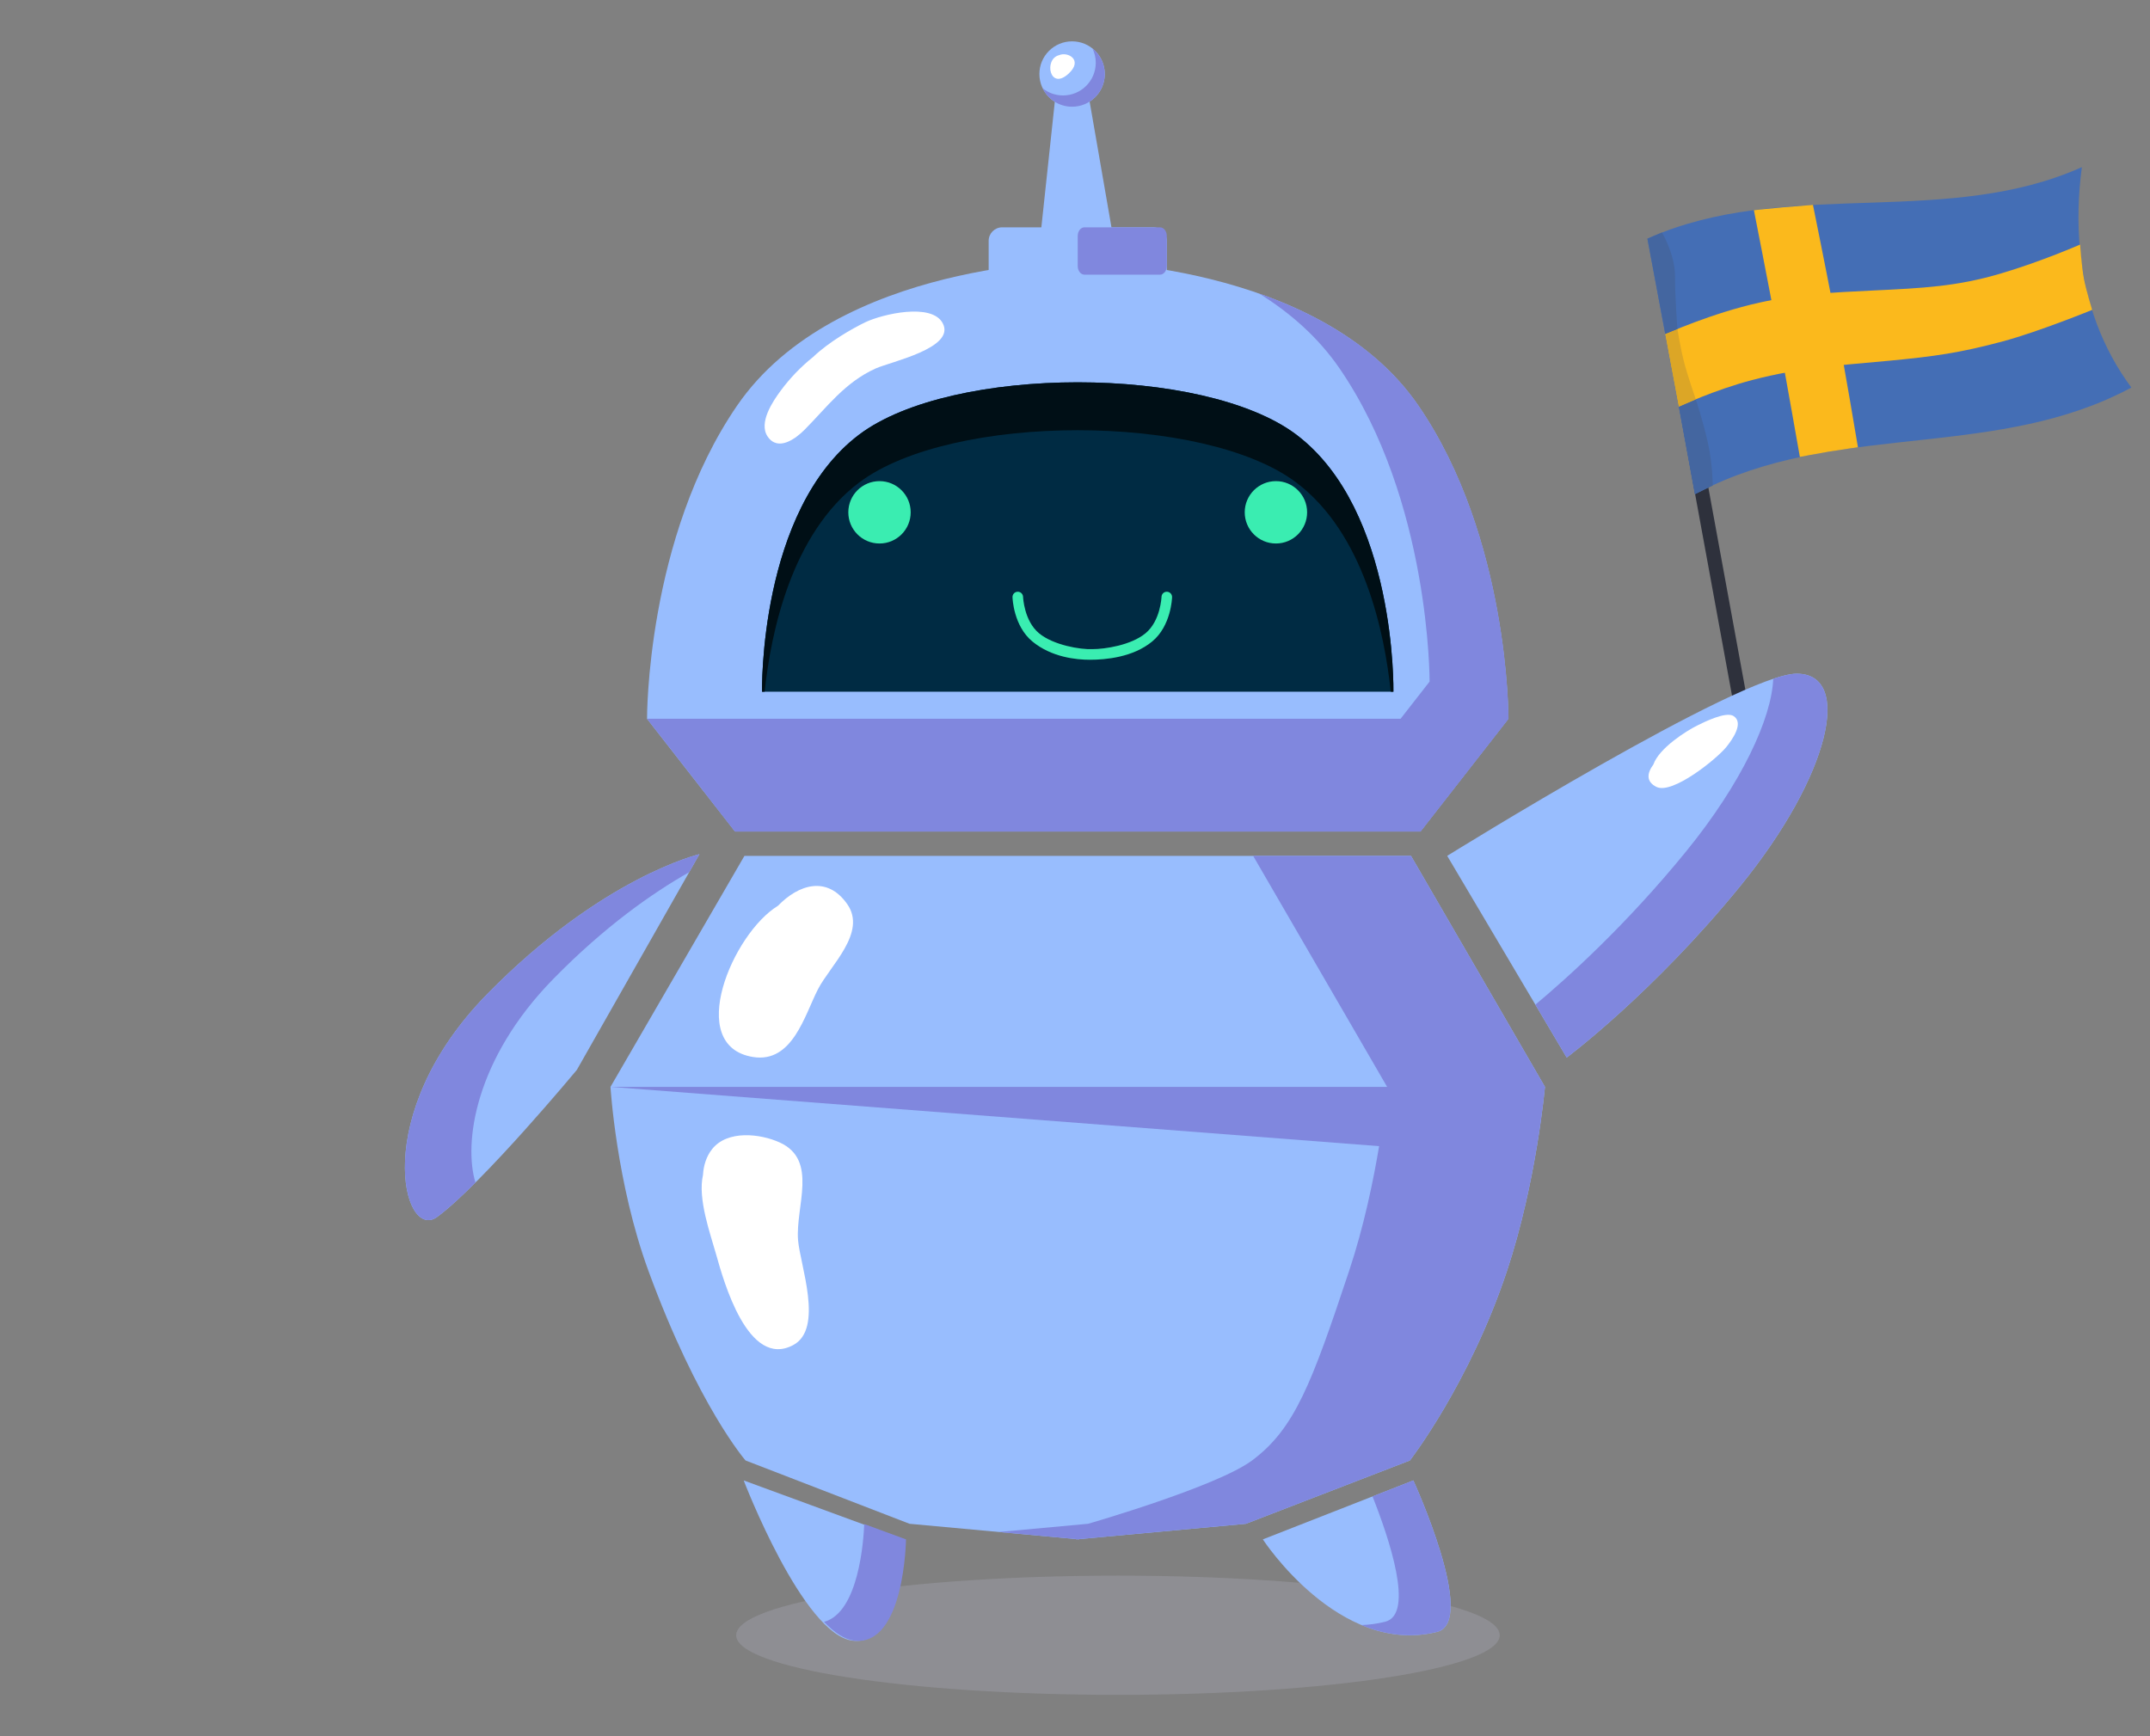 <svg width="260" height="210" viewBox="0 0 260 210" fill="none" xmlns="http://www.w3.org/2000/svg">
<rect x="0" y="0" width="260" height="210" fill="#808080" stroke="none"/>
<path fill-rule="evenodd" clip-rule="evenodd" d="M181.363 197.789C181.363 201.772 160.691 205 135.192 205C109.694 205 89.022 201.772 89.022 197.789C89.022 193.807 109.694 190.579 135.192 190.579C160.691 190.579 181.363 193.807 181.363 197.789Z" fill="#B8BACF" fill-opacity="0.25"/>
<path fill-rule="evenodd" clip-rule="evenodd" d="M171.504 49.037C159.505 31.586 130.329 31.586 130.329 31.586C130.329 31.586 101.152 31.586 89.153 49.037C78.143 65.054 78.246 86.94 78.246 86.94L88.883 100.574H171.775L182.409 86.94C182.409 86.94 182.514 65.054 171.504 49.037Z" fill="#98BDFE"/>
<path fill-rule="evenodd" clip-rule="evenodd" d="M171.519 49.037C166.816 42.196 159.471 38.036 152.28 35.508C156 37.823 159.387 40.775 161.976 44.538C172.986 60.555 172.881 82.44 172.881 82.44L162.247 96.074H85.388L88.898 100.574H171.79L182.427 86.94C182.427 86.94 182.53 65.054 171.519 49.037Z" fill="#8087DE"/>
<path fill-rule="evenodd" clip-rule="evenodd" d="M156.778 52.582C145.597 44.129 115.059 44.129 103.878 52.582C91.74 61.759 92.153 83.667 92.153 83.667H168.504C168.504 83.667 168.914 61.759 156.778 52.582Z" fill="#002B43"/>
<path fill-rule="evenodd" clip-rule="evenodd" d="M92.47 83.667C93.22 76.52 95.702 64.559 103.878 58.376C115.059 49.923 145.597 49.923 156.778 58.376C164.955 64.559 167.437 76.52 168.183 83.667H168.504C168.504 83.667 168.914 61.759 156.778 52.582C145.597 44.129 115.059 44.129 103.878 52.582C91.74 61.759 92.153 83.667 92.153 83.667H92.47Z" fill="#000F16"/>
<path fill-rule="evenodd" clip-rule="evenodd" d="M141.1 34.858C141.1 35.762 140.367 36.494 139.465 36.494H121.193C120.292 36.494 119.558 35.762 119.558 34.858V29.132C119.558 28.229 120.292 27.496 121.193 27.496H139.465C140.367 27.496 141.1 28.229 141.1 29.132V34.858Z" fill="#98BDFE"/>
<path fill-rule="evenodd" clip-rule="evenodd" d="M125.464 31.858L127.917 8.954H131.191L135.192 31.995L125.464 31.858Z" fill="#98BDFE"/>
<path fill-rule="evenodd" clip-rule="evenodd" d="M133.602 8.953C133.602 11.137 131.83 12.908 129.648 12.908C127.463 12.908 125.694 11.137 125.694 8.953C125.694 6.77 127.463 5 129.648 5C131.83 5 133.602 6.77 133.602 8.953Z" fill="#98BDFE"/>
<path fill-rule="evenodd" clip-rule="evenodd" d="M132.114 5.865C132.369 6.387 132.511 6.972 132.511 7.59C132.511 9.774 130.739 11.544 128.557 11.544C127.624 11.544 126.764 11.22 126.088 10.679C126.73 11.998 128.081 12.908 129.648 12.908C131.83 12.908 133.602 11.137 133.602 8.954C133.602 7.704 133.021 6.59 132.114 5.865Z" fill="#8087DE"/>
<path fill-rule="evenodd" clip-rule="evenodd" d="M88.883 100.574H171.775L182.409 86.94H78.246L88.883 100.574Z" fill="#8087DE"/>
<path fill-rule="evenodd" clip-rule="evenodd" d="M141.1 32.181C141.1 32.756 140.734 33.222 140.282 33.222H131.146C130.694 33.222 130.329 32.756 130.329 32.181V28.537C130.329 27.962 130.694 27.496 131.146 27.496H140.282C140.734 27.496 141.1 27.962 141.1 28.537V32.181Z" fill="#8087DE"/>
<path fill-rule="evenodd" clip-rule="evenodd" d="M114.011 39.108C112.683 36.565 106.673 38.021 104.707 38.948C103.103 39.706 100.198 41.384 98.347 43.165C96.88 44.335 95.565 45.697 94.427 47.232C93.478 48.507 91.69 51.134 92.836 52.808C94.099 54.649 96.228 53.053 97.285 51.99C100.037 49.222 102.151 46.258 105.884 44.573C107.719 43.744 115.577 42.105 114.011 39.108Z" fill="white"/>
<path fill-rule="evenodd" clip-rule="evenodd" d="M128.073 6.674C126.209 7.124 126.921 11.014 129.211 8.92C131.033 7.255 129.124 6.208 128.073 6.674Z" fill="white"/>
<path fill-rule="evenodd" clip-rule="evenodd" d="M186.832 131.46L170.632 103.519H90.026L73.827 131.46C73.827 131.46 74.521 143.103 78.427 153.746C84.435 170.107 90.161 176.651 90.161 176.651L109.988 184.308L130.148 186.161V186.194C130.148 186.194 130.284 186.178 130.329 186.178C130.374 186.178 130.508 186.194 130.508 186.194V186.161L150.669 184.308L170.498 176.651C170.498 176.651 177.69 167.38 182.231 153.746C185.811 142.989 186.832 131.46 186.832 131.46Z" fill="#98BDFE"/>
<path fill-rule="evenodd" clip-rule="evenodd" d="M170.631 103.519H151.542L167.745 131.46C167.745 131.46 166.725 142.989 163.141 153.746C158.604 167.38 156.572 172.81 151.408 176.651C147.147 179.823 131.58 184.308 131.58 184.308L120.786 185.3L130.148 186.161V186.194C130.148 186.194 130.284 186.178 130.329 186.178C130.374 186.178 130.508 186.194 130.508 186.194V186.161L150.669 184.308L170.497 176.651C170.497 176.651 177.69 167.38 182.231 153.746C185.811 142.989 186.831 131.46 186.831 131.46L170.631 103.519Z" fill="#8087DE"/>
<path fill-rule="evenodd" clip-rule="evenodd" d="M73.827 131.46H186.832L182.428 139.839L73.827 131.46Z" fill="#8087DE"/>
<path fill-rule="evenodd" clip-rule="evenodd" d="M96.509 149.989C96.188 145.935 98.957 140.345 94.33 138.204C91.95 137.105 87.933 136.653 86.096 139.015C85.418 139.884 85.076 140.979 85.013 142.115C84.35 145.008 85.907 149.238 86.632 151.83C87.489 154.881 90.457 165.612 95.925 162.69C99.651 160.698 96.748 152.992 96.509 149.989Z" fill="white"/>
<path fill-rule="evenodd" clip-rule="evenodd" d="M102.456 109.354C99.995 105.847 96.538 107.015 94.077 109.56C88.602 112.894 82.786 126.516 91.065 127.848C95.839 128.616 97.3 122.799 98.917 119.655C100.4 116.771 104.87 112.797 102.456 109.354Z" fill="white"/>
<path fill-rule="evenodd" clip-rule="evenodd" d="M89.934 179.064C89.934 179.064 97.13 197.836 103.158 198.449C109.184 199.062 109.359 186.195 109.359 186.195L89.934 179.064Z" fill="#98BDFE"/>
<path fill-rule="evenodd" clip-rule="evenodd" d="M104.512 184.34C104.441 186.161 103.884 195.044 99.646 196.171C100.887 197.465 102.149 198.325 103.361 198.449C109.389 199.063 109.565 186.195 109.565 186.195L104.512 184.34Z" fill="#8087DE"/>
<path fill-rule="evenodd" clip-rule="evenodd" d="M152.715 186.195C152.715 186.195 161.922 200.339 173.779 197.384C178.737 196.148 170.916 179.064 170.916 179.064L152.715 186.195Z" fill="#98BDFE"/>
<path fill-rule="evenodd" clip-rule="evenodd" d="M170.915 179.064L165.978 180.998C167.965 185.998 171.109 195.259 167.505 196.157C166.533 196.399 165.578 196.524 164.645 196.554C167.39 197.704 170.481 198.205 173.778 197.384C178.736 196.148 170.915 179.064 170.915 179.064Z" fill="#8087DE"/>
<path fill-rule="evenodd" clip-rule="evenodd" d="M141.119 71.573C140.767 71.562 140.472 71.84 140.462 72.193C140.459 72.232 140.346 75.098 138.521 76.602C136.781 78.039 133.624 78.519 132.091 78.515C130.658 78.578 127.4 78.039 125.657 76.602C123.836 75.098 123.722 72.232 123.72 72.193C123.71 71.84 123.415 71.562 123.063 71.573C122.71 71.582 122.432 71.877 122.442 72.23C122.445 72.371 122.566 75.708 124.845 77.588C127.172 79.509 130.174 79.8 131.786 79.8C133.71 79.8 137.01 79.509 139.336 77.588C141.616 75.708 141.734 72.371 141.739 72.23C141.75 71.877 141.471 71.582 141.119 71.573Z" fill="#3AEDB1"/>
<path fill-rule="evenodd" clip-rule="evenodd" d="M110.13 61.966C110.13 64.05 108.442 65.738 106.36 65.738C104.275 65.738 102.587 64.05 102.587 61.966C102.587 59.883 104.275 58.195 106.36 58.195C108.442 58.195 110.13 59.883 110.13 61.966Z" fill="#3AEDB1"/>
<path fill-rule="evenodd" clip-rule="evenodd" d="M158.07 61.966C158.07 64.05 156.38 65.738 154.298 65.738C152.215 65.738 150.525 64.05 150.525 61.966C150.525 59.883 152.215 58.195 154.298 58.195C156.38 58.195 158.07 59.883 158.07 61.966Z" fill="#3AEDB1"/>
<path fill-rule="evenodd" clip-rule="evenodd" d="M211.541 90.781C211.075 90.864 210.625 90.556 210.542 90.09L201.58 41.129C201.493 40.663 201.801 40.213 202.271 40.13C202.348 40.115 202.425 40.111 202.501 40.118C202.877 40.15 203.198 40.429 203.269 40.821L212.232 89.782C212.314 90.248 212.007 90.694 211.541 90.781Z" fill="#2E313C"/>
<path fill-rule="evenodd" clip-rule="evenodd" d="M257.747 46.875C241.81 55.444 223.262 51.217 207.104 58.709C206.393 59.035 205.683 59.388 204.982 59.765C204.495 57.142 204.006 54.524 203.519 51.901C202.549 46.694 201.578 41.484 200.604 36.278C200.143 33.804 199.684 31.334 199.224 28.861C199.802 28.601 200.38 28.36 200.966 28.134C217.151 21.839 235.755 27.398 251.759 20.216C251.306 23.65 251.23 26.957 251.524 30.114C251.823 33.284 252.496 36.302 253.55 39.128C254.585 41.904 255.98 44.496 257.747 46.875Z" fill="#446EB5"/>
<path d="M201.39 40.407L203.032 49.185C203.032 49.185 207.222 47.19 211.888 45.967C217.779 44.422 222.387 44.211 228.511 43.626C233.916 43.109 236.972 42.693 242.217 41.285C246.532 40.126 253.008 37.481 253.008 37.481C253.008 37.481 252.298 35.204 252.01 33.677C251.714 32.101 251.549 29.58 251.549 29.58C251.549 29.58 246.883 31.628 241.926 33.092C236.641 34.651 232.594 34.847 226.47 35.14L226.239 35.151C221.769 35.364 217.449 35.57 212.763 36.603C207.062 37.859 201.39 40.407 201.39 40.407Z" fill="#FBB91C"/>
<path d="M205.076 48.308L203.027 49.185L204.959 59.778L207.124 58.725C207.124 58.725 207.124 56.208 206.539 53.575C205.954 50.941 205.076 48.308 205.076 48.308Z" fill="#4466A0"/>
<path d="M200.979 28.117L199.224 28.878L201.389 40.407L202.852 39.822C202.852 39.822 202.559 36.018 202.559 33.384C202.559 30.75 200.979 28.117 200.979 28.117Z" fill="#4466A0"/>
<path d="M201.389 40.407L203.027 49.186L205.075 48.308C205.075 48.308 204.105 45.517 203.671 43.86C203.237 42.203 202.852 39.822 202.852 39.822L201.389 40.407Z" fill="#DCA626"/>
<path d="M221.756 37.481C220.822 32.567 219.24 24.781 219.24 24.781C219.24 24.781 216.982 24.96 215.611 25.074C214.24 25.188 212.1 25.425 212.1 25.425C212.1 25.425 213.882 34.462 214.967 40.29C216.053 46.118 217.659 55.272 217.659 55.272C217.659 55.272 219.799 54.857 221.171 54.628C222.542 54.4 224.682 54.102 224.682 54.102C224.682 54.102 222.994 43.995 221.756 37.481Z" fill="#FBB91C"/>
<path fill-rule="evenodd" clip-rule="evenodd" d="M69.756 129.412C69.756 129.412 58.36 143.135 52.878 147.187C48.719 150.259 44.655 134.792 58.889 120.265C72.808 106.059 84.579 103.32 84.579 103.32L69.756 129.412Z" fill="#98BDFE"/>
<path fill-rule="evenodd" clip-rule="evenodd" d="M58.889 120.265C72.808 106.059 84.579 103.32 84.579 103.32L83.348 105.491C78.856 108.04 73.105 112.085 66.928 118.39C57.367 128.147 56.06 138.333 57.497 143.033C55.781 144.75 54.166 146.235 52.878 147.187C48.719 150.259 44.655 134.792 58.889 120.265Z" fill="#8087DE"/>
<path fill-rule="evenodd" clip-rule="evenodd" d="M175.01 103.519C175.01 103.519 210.459 81.486 217.276 81.486C224.093 81.486 221.366 93.757 210.459 107.159C199.875 120.164 189.462 127.917 189.462 127.917L175.01 103.519Z" fill="#98BDFE"/>
<path fill-rule="evenodd" clip-rule="evenodd" d="M217.276 81.486C216.594 81.486 215.627 81.707 214.438 82.103C214.243 86.897 210.63 94.718 203.913 102.969C196.649 111.898 189.464 118.35 185.673 121.518L189.462 127.917C189.462 127.917 199.875 120.164 210.459 107.159C221.366 93.757 224.093 81.486 217.276 81.486Z" fill="#8087DE"/>
<path fill-rule="evenodd" clip-rule="evenodd" d="M209.649 86.613C208.716 86.001 206.008 87.379 205.241 87.757C203.955 88.389 200.635 90.477 199.943 92.471C199.171 93.514 199.037 94.543 200.311 95.178C202.236 96.135 207.591 91.797 208.753 90.368C209.476 89.477 210.926 87.449 209.649 86.613Z" fill="white"/>
</svg>
